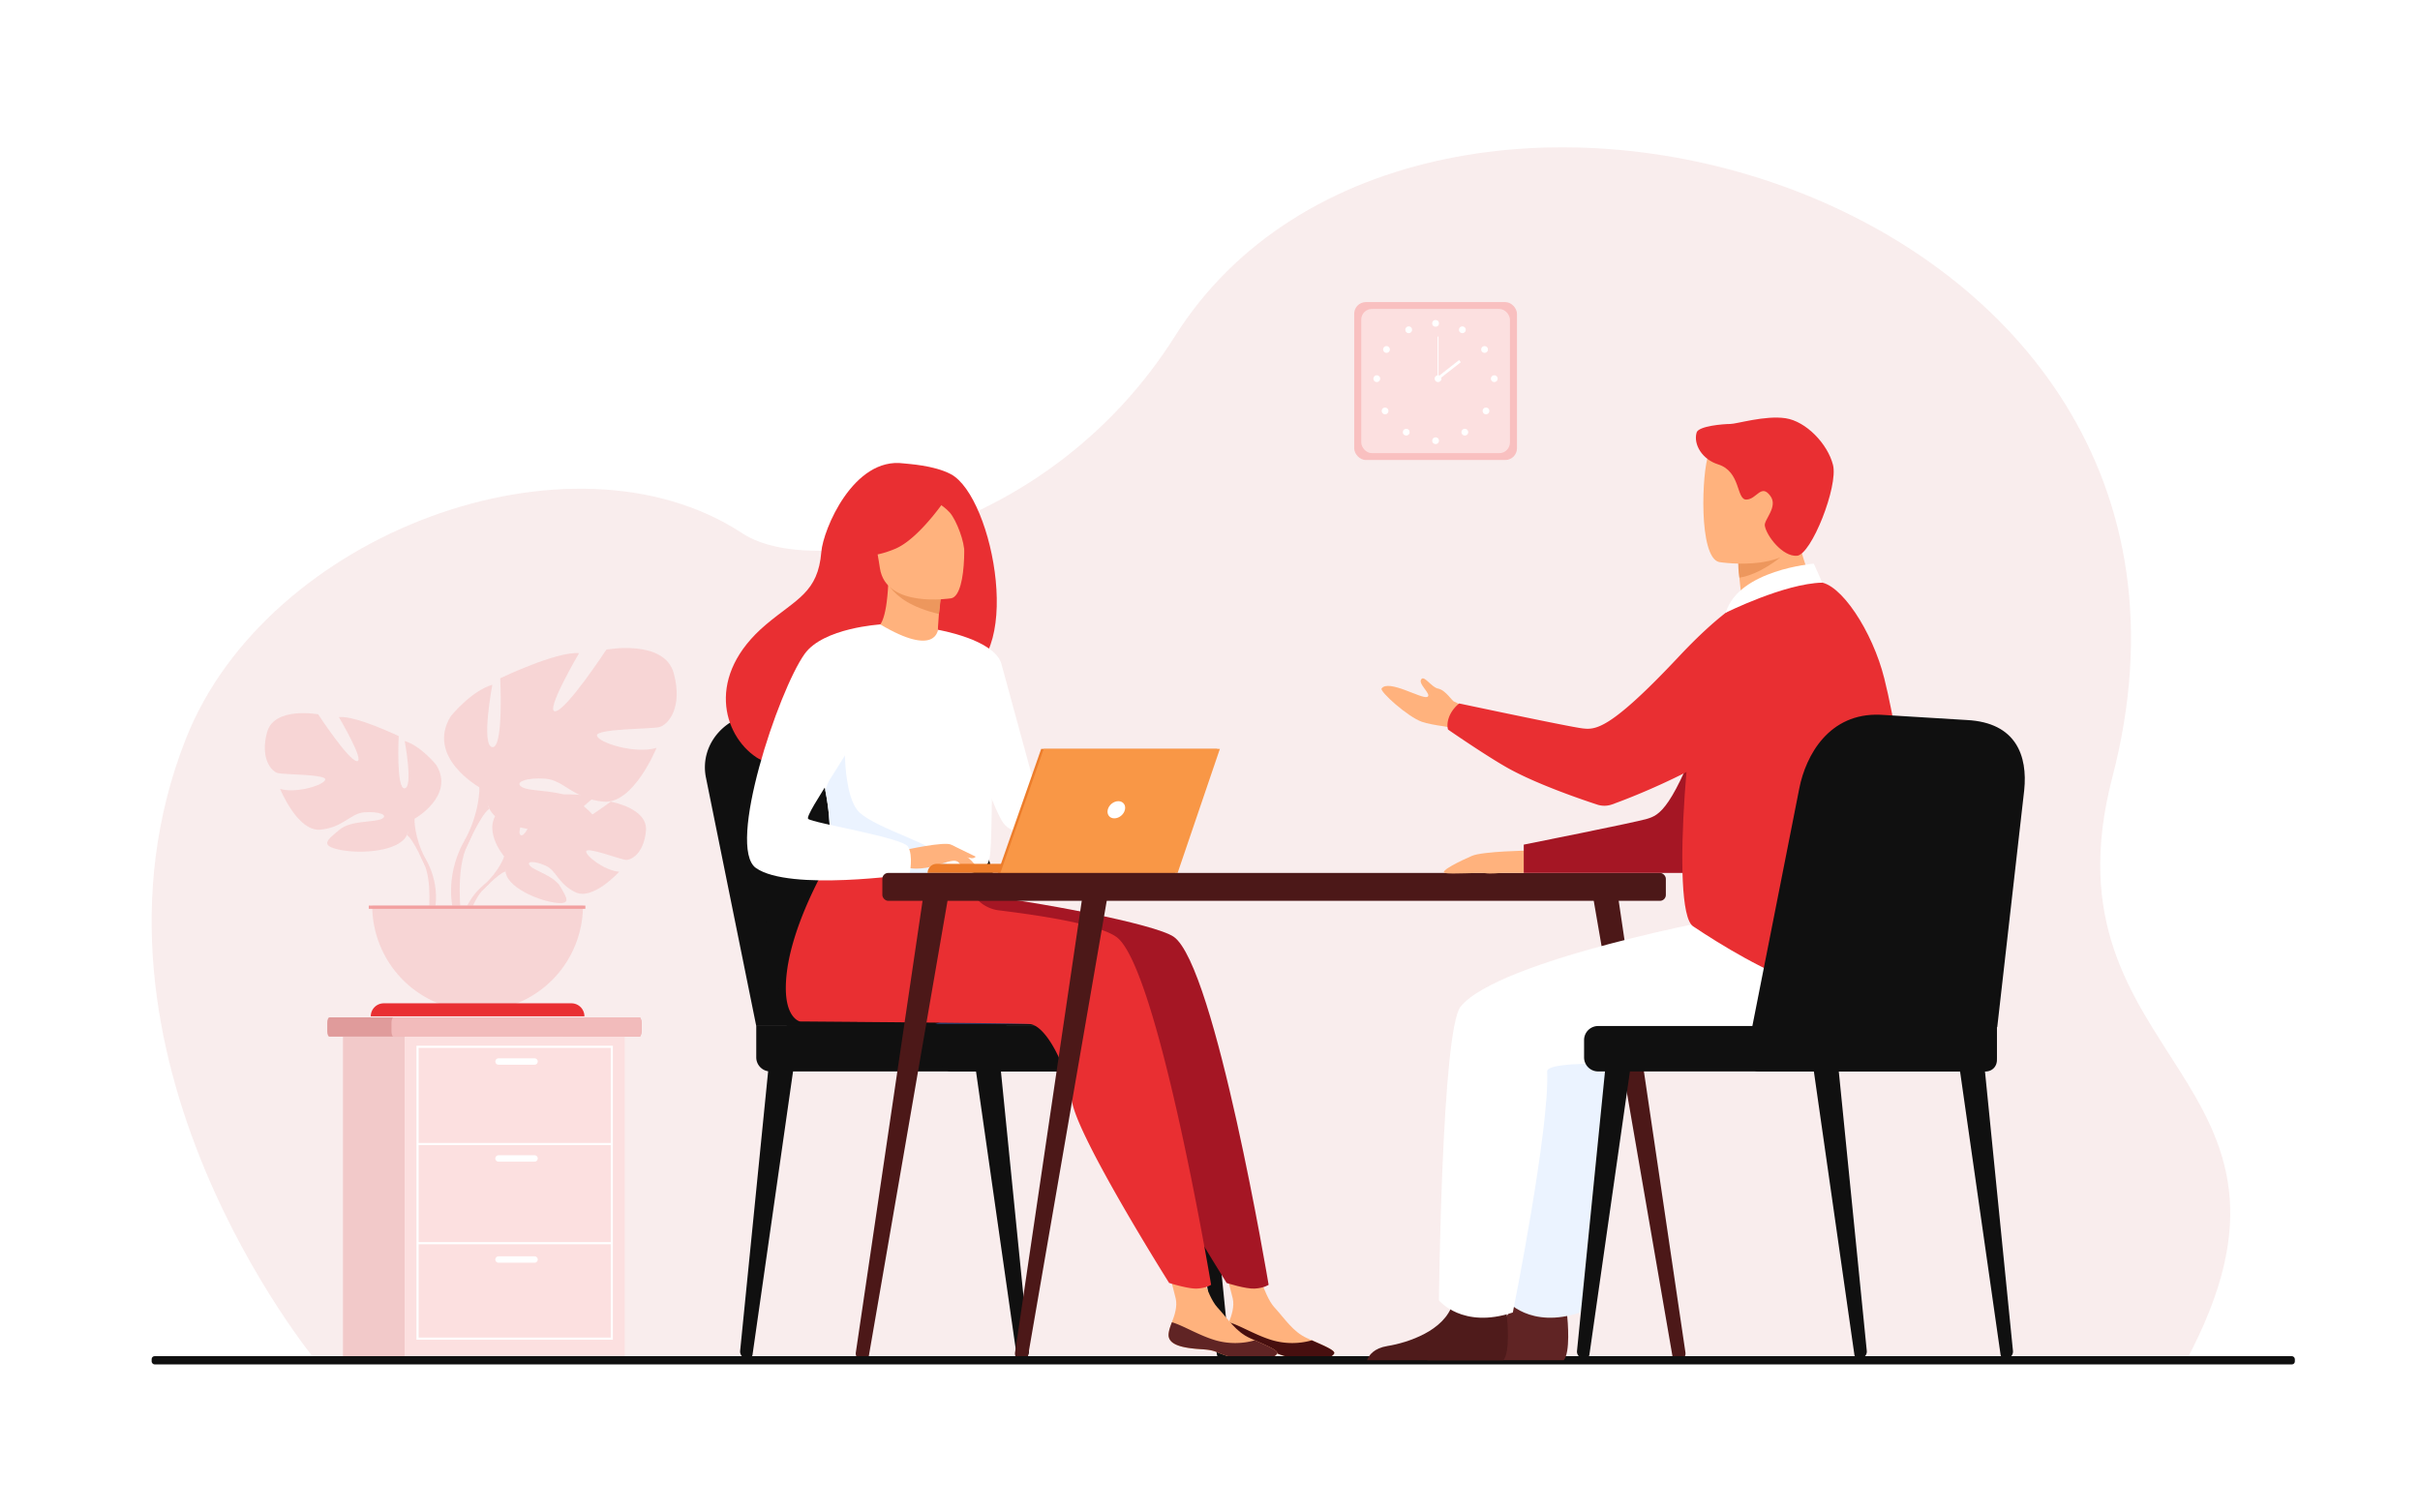 <svg xmlns="http://www.w3.org/2000/svg" viewBox="0 0 3200 2000"><defs><style>.cls-1{fill:#fff;}.cls-2{fill:#f9eded;}.cls-3{fill:#f7d5d5;}.cls-4{fill:#e92f32;}.cls-5{fill:#f2a0a0;}.cls-6{fill:#101010;}.cls-7{fill:#e09b9b;}.cls-8{fill:#f2bbbb;}.cls-9{fill:#f2c9c9;}.cls-10{fill:#fce0e0;}.cls-11{fill:#f9c0c0;}.cls-12{fill:#233862;}.cls-13{fill:#ffb27d;}.cls-14{fill:#470f0f;}.cls-15{fill:#a51624;}.cls-16{fill:#602424;}.cls-17{fill:#ed975d;}.cls-18{fill:#ebf3ff;}.cls-19{fill:#ed7d2b;}.cls-20{fill:#f99746;}.cls-21{fill:#4c1818;}.cls-22{fill:#4f1b1b;}</style></defs><g id="Layer_2" data-name="Layer 2"><g id="Слой_1" data-name="Слой 1"><rect class="cls-1" width="3200" height="2000"/><path class="cls-2" d="M417.73,1799.27s-336.33-405.14-172-822.22c107.14-271.87,509-420.84,735.85-271.87,96.6,63.45,406.53,2.14,572-260.54C1875.2-65.81,2997.49,244.19,2793.17,1027.91c-98.87,379.27,300.92,393,97.21,772.16Z"/><path class="cls-3" d="M666.68,1132.49s-33.92-39.57-2.09-64.71c0,0,23.25-14.07,42.2-12.93,0,0-26.86,45-18.17,49.52S714.94,1052,714.94,1052s52.9-5.13,69.92,3c0,0-45.23,37-35.7,39.21s58.38-34.12,58.38-34.12,49.24,8.38,46.61,38.42-19.59,39.31-27,38.51-51.08-17.45-52-11.34,25.31,26.08,43.7,27c0,0-34.72,38.29-57.79,27.24s-25-28.56-39.42-35.13-26.66-6.56-20.73.14,32,13.21,40.2,27.76,15.6,24.36-8.27,20.77-62.67-21.06-64.38-41.06Z"/><path class="cls-3" d="M830,1099.4s-133.74-5.16-163.28,33.09c0,0-6.53,19.56-26.63,37.38l-3.13,8.54s23.17-24.44,31.46-25.92C668.38,1152.49,655.42,1105.11,830,1099.4Z"/><path class="cls-3" d="M640.05,1169.87s-28.71,21.23-30.7,59.16l5.21.47s9.17-39.23,25.74-54.56S640.05,1169.87,640.05,1169.87Z"/><path class="cls-3" d="M548.09,1082.72s53.95-30.21,28.77-71.22c0,0-20.14-25.18-41.72-31.65,0,0,11.51,61.15,0,62.59s-7.92-69.07-7.92-69.07S470.39,946,448.09,948.19c0,0,35.25,59.71,23.74,58.27s-51.08-61.87-51.08-61.87-58.28-10.79-67.63,23.75,5.76,51.79,14.39,53.95,64,1.44,62.59,8.64-38.85,18.7-59.71,12.23c0,0,23,56.83,53.23,53.95s39.57-21.58,58.28-23,32.37,3.6,23,8.63-41,1.66-56.12,14.5-27.33,20.76.72,26.51,78.42,2.16,88.49-19.42Z"/><path class="cls-3" d="M379.74,979.13s151.08,48.92,168.35,103.59c0,0-.72,24.47,14.38,52.52V1146s-15.82-36.7-24.46-41.73C538,1104.31,571.83,1056.83,379.74,979.13Z"/><path class="cls-3" d="M562.47,1135.24s23.3,35.38,10,78.45l-6-1.61s5.82-47.43-6.37-71.29S562.47,1135.24,562.47,1135.24Z"/><path class="cls-3" d="M633.93,1041.05S562.8,1001.22,596,947.17c0,0,26.56-33.2,55-41.73,0,0-15.18,80.61,0,82.51s10.43-91.05,10.43-91.05,74.92-36,104.32-33.19c0,0-46.47,78.71-31.3,76.82S801.79,859,801.79,859s76.81-14.22,89.14,31.3-7.59,68.28-19,71.12-84.4,1.9-82.5,11.38,51.21,24.66,78.71,16.12c0,0-30.35,74.92-70.18,71.13s-52.16-28.45-76.81-30.35-42.68,4.74-30.35,11.38,54,2.18,74,19.11,36,27.36-.95,34.95S660.48,1098,647.21,1069.5Z"/><path class="cls-3" d="M855.84,904.49S656.69,969,633.93,1041.05c0,0,1,32.25-19,69.23v14.23s20.86-48.37,32.25-55C647.21,1069.5,602.63,1006.91,855.84,904.49Z"/><path class="cls-3" d="M615,1110.28s-30.71,46.64-13.2,103.41l7.9-2.12s-7.67-62.53,8.4-94S615,1110.28,615,1110.28Z"/><path class="cls-3" d="M631.53,1336.81a139.33,139.33,0,0,0,139.33-139.33H492.21A139.33,139.33,0,0,0,631.53,1336.81Z"/><path class="cls-4" d="M507.47,1326.71H755.59a17.19,17.19,0,0,1,17.19,17.19v0a0,0,0,0,1,0,0H490.28a0,0,0,0,1,0,0v0A17.19,17.19,0,0,1,507.47,1326.71Z"/><rect class="cls-5" x="487.63" y="1197.48" width="286.4" height="4.27"/><path class="cls-6" d="M1350.45,1796.37h.69c5.63-.1,10-4.7,9.45-10L1323,1411.29l-32.77,2.93,53.93,377.08A6.09,6.09,0,0,0,1350.45,1796.37Z"/><path class="cls-6" d="M988.83,1796.37h-.69c-5.63-.1-10-4.7-9.45-10l37.56-375.07,32.77,2.93L995.09,1791.3A6.1,6.1,0,0,1,988.83,1796.37Z"/><path class="cls-6" d="M1615.4,1796.37h.69c5.63-.1,10-4.7,9.45-10L1588,1411.29l-32.77,2.93,53.93,377.08A6.09,6.09,0,0,0,1615.4,1796.37Z"/><path class="cls-6" d="M1000,1356.74l-66.66-329.21c-8.56-44.57,28.37-85.33,76.33-84.23l128.57,2.93a101.57,101.57,0,0,1,95.24,73.32L1331,1356.74Z"/><path class="cls-6" d="M1040.34,1356.74l-66.66-329.21C965.12,983,1002.05,942.2,1050,943.3l128.57,2.93a101.57,101.57,0,0,1,95.24,73.32l97.53,337.19Z"/><path class="cls-6" d="M1018.59,1356.74h508.66a18.58,18.58,0,0,1,18.58,18.58v41.46a0,0,0,0,1,0,0H1018.59A18.58,18.58,0,0,1,1000,1398.2v-22.88A18.58,18.58,0,0,1,1018.59,1356.74Z" transform="translate(2545.84 2773.51) rotate(180)"/><rect class="cls-6" x="1242.32" y="1356.74" width="354.19" height="60.04" rx="14.97" transform="translate(2838.84 2773.51) rotate(180)"/><path class="cls-7" d="M848.24,1352.45v11.23c0,3.93-1.28,7.14-2.83,7.14H435.56c-1.56,0-2.83-3.21-2.83-7.14v-11.23c0-3.93,1.27-7.14,2.83-7.14H845.41C847,1345.31,848.24,1348.52,848.24,1352.45Z"/><path class="cls-8" d="M848.24,1352.45v11.23c0,3.93-1.17,7.14-2.6,7.14H520.26c-1.42,0-2.59-3.21-2.59-7.14v-11.23c0-3.93,1.17-7.14,2.59-7.14H845.64C847.07,1345.31,848.24,1348.52,848.24,1352.45Z"/><rect class="cls-9" x="453.53" y="1370.83" width="290.97" height="424.11"/><rect class="cls-10" x="535.07" y="1370.83" width="290.97" height="424.11"/><path class="cls-1" d="M810.41,1771.52H550.71V1382.81h259.7Zm-256.89-2.81H807.61v-383.1H553.52Z"/><rect class="cls-1" x="552.11" y="1511.4" width="256.9" height="2.8"/><rect class="cls-1" x="552.11" y="1642.49" width="256.9" height="2.8"/><path class="cls-1" d="M706.89,1407.88H659.22a4.22,4.22,0,0,1-4.21-4.21h0a4.22,4.22,0,0,1,4.21-4.21h47.67a4.22,4.22,0,0,1,4.2,4.21h0A4.22,4.22,0,0,1,706.89,1407.88Z"/><path class="cls-1" d="M706.89,1536.07H659.22a4.21,4.21,0,0,1-4.21-4.2h0a4.22,4.22,0,0,1,4.21-4.21h47.67a4.21,4.21,0,0,1,4.2,4.21h0A4.21,4.21,0,0,1,706.89,1536.07Z"/><path class="cls-1" d="M706.89,1669.71H659.22a4.22,4.22,0,0,1-4.21-4.21h0a4.21,4.21,0,0,1,4.21-4.2h47.67a4.21,4.21,0,0,1,4.2,4.2h0A4.21,4.21,0,0,1,706.89,1669.71Z"/><rect class="cls-11" x="1790.68" y="399.48" width="215.22" height="208.8" rx="15.39"/><rect class="cls-10" x="1800.01" y="408.52" width="196.58" height="190.71" rx="14.06"/><circle class="cls-1" cx="1898.29" cy="427.58" r="4.46"/><path class="cls-1" d="M1929.81,433.88a4.46,4.46,0,1,1,1.73,6.07A4.46,4.46,0,0,1,1929.81,433.88Z"/><path class="cls-1" d="M1960.63,458.37a4.46,4.46,0,1,1-1.33,6.16A4.45,4.45,0,0,1,1960.63,458.37Z"/><path class="cls-1" d="M1975.9,496.27a4.46,4.46,0,1,1-4.46,4.45A4.45,4.45,0,0,1,1975.9,496.27Z"/><path class="cls-1" d="M1968.1,540.25a4.45,4.45,0,1,1-6.3,0A4.45,4.45,0,0,1,1968.1,540.25Z"/><path class="cls-1" d="M1940.11,568.32a4.46,4.46,0,1,1-6.31,0A4.45,4.45,0,0,1,1940.11,568.32Z"/><path class="cls-1" d="M1893.84,582.78a4.46,4.46,0,1,1,4.45,4.46A4.45,4.45,0,0,1,1893.84,582.78Z"/><path class="cls-1" d="M1866.64,433.88a4.46,4.46,0,1,0-1.73,6.07A4.47,4.47,0,0,0,1866.64,433.88Z"/><path class="cls-1" d="M1835.82,458.37a4.46,4.46,0,1,0,1.33,6.16A4.46,4.46,0,0,0,1835.82,458.37Z"/><path class="cls-1" d="M1820.55,496.27a4.46,4.46,0,1,0,4.46,4.45A4.46,4.46,0,0,0,1820.55,496.27Z"/><path class="cls-1" d="M1828.35,540.25a4.45,4.45,0,1,0,6.3,0A4.44,4.44,0,0,0,1828.35,540.25Z"/><circle class="cls-1" cx="1859.49" cy="571.47" r="4.46"/><path class="cls-1" d="M1897.09,500.72a4.46,4.46,0,1,1,4.46,4.46A4.46,4.46,0,0,1,1897.09,500.72Z"/><rect class="cls-1" x="1900.94" y="445.03" width="1.22" height="55.7"/><rect class="cls-1" x="1896.98" y="487.23" width="37.54" height="3.65" transform="translate(106.86 1287.29) rotate(-38.13)"/><path class="cls-12" d="M1443.13,1287.84c-27.52,47.9-62.13,66.38-62.13,66.38H1237S1464.12,1251.31,1443.13,1287.84Z"/><path class="cls-13" d="M1620.72,1763.66c-1.55,15.11,19.46,19,43.83,20.49s17,6.39,50.3,12.8,46.84-2.59,49.31-7.08c2.19-4-13.28-10.41-29.76-17.67-2.07-.91-4.15-1.84-6.22-2.78-18.55-8.39-28.83-25.21-43.19-40.86-13.6-14.83-26.16-62-26.16-62l-45.31-10.19s12.3,42.43,16.53,60.53c2.49,10.65-1.48,22.48-5,31.48C1623.18,1753.33,1621.27,1758.34,1620.72,1763.66Z"/><path class="cls-14" d="M1664.55,1784.15c24.37,1.47,17,6.39,50.3,12.8s46.84-2.59,49.31-7.08c2.19-4-13.28-10.41-29.76-17.67l-.26.28a95.21,95.21,0,0,1-50.62.06c-22-6.24-43.27-19.68-58.45-24.11-1.89,4.9-3.8,9.91-4.35,15.23C1619.17,1778.77,1640.18,1782.67,1664.55,1784.15Z"/><path class="cls-15" d="M1552.09,1238.78c-24.38-17.11-185.64-47.63-267.94-56.46l-91-79s-77.43,114.68-78,202.41c-.28,40.9,18.56,45,18.56,45s291.59,2.17,304.37,3.48c20.92,2.16,48.51,54.28,55.41,101.75S1622,1696.51,1622,1696.51s25.36,8.13,37.08,7.44c12.61-.74,18.45-5,18.45-5S1607.06,1277.39,1552.09,1238.78Z"/><path class="cls-13" d="M1545.3,1763.66c-1.55,15.11,19.46,19,43.83,20.49s16.95,6.39,50.3,12.8,46.84-2.59,49.3-7.08c2.2-4-13.27-10.41-29.75-17.67-2.07-.91-4.15-1.84-6.22-2.78-18.55-8.39-28.83-25.21-43.19-40.86-13.6-14.83-26.16-62-26.16-62l-45.31-10.19s12.3,42.43,16.53,60.53c2.49,10.65-1.48,22.48-5,31.48C1547.75,1753.33,1545.85,1758.34,1545.3,1763.66Z"/><path class="cls-16" d="M1589.13,1784.15c24.37,1.47,16.95,6.39,50.3,12.8s46.84-2.59,49.3-7.08c2.2-4-13.27-10.41-29.75-17.67l-.26.28a95.21,95.21,0,0,1-50.62.06c-22-6.24-43.27-19.68-58.45-24.11-1.9,4.9-3.8,9.91-4.35,15.23C1543.75,1778.77,1564.76,1782.67,1589.13,1784.15Z"/><path class="cls-4" d="M1476,1238.78c-21.18-14.87-84.88-26.4-155.19-35a47.3,47.3,0,0,1-40.15-35.5h0l-163.55-65s-77.42,114.68-78,202.41c-.28,40.9,18.56,45,18.56,45s291.59,2.17,304.37,3.48c20.92,2.16,48.52,54.28,55.41,101.75s128.49,240.54,128.49,240.54,25.36,8.13,37.08,7.44c12.62-.74,18.45-5,18.45-5S1531,1277.39,1476,1238.78Z"/><path class="cls-4" d="M1257.15,626.92c-22.48-11.81-56.67-13.4-62.23-14.15-66.48-8.93-106.49,87.67-108.85,116.94-4.33,54-32.87,62.18-73,96-80.55,67.75-56.93,146.48-12.88,175.74,26.42,17.55,73,0,73,0,.66.46,127.4-70.85,189.87-105.25C1356.68,882.85,1314.42,657,1257.15,626.92Z"/><path class="cls-13" d="M1243.28,862.93c.3.15-29.54,13.72-51.07,6.6-20.26-6.67-38.1-37.17-37.82-37.22,8.8-1.27,17.73-9.95,20.23-61.35l3.89,1L1244,788.49s-2.59,20.74-3.66,40.35C1239.42,845.31,1239.61,861,1243.28,862.93Z"/><path class="cls-17" d="M1244,788.49s0,4.27-2.45,23.56c-37-9.34-53.35-21.61-64.86-35.66Z"/><path class="cls-13" d="M1258,791.1s-86.58,14.1-94.52-40-24.48-88.63,30.46-99.92,68.74,7.76,75.78,25.16S1280.26,786,1258,791.1Z"/><path class="cls-4" d="M1258,649s-39.31,62.06-74.41,76.76-52.34,7.23-52.34,7.23a147.78,147.78,0,0,0,20.13-56.71,26.6,26.6,0,0,1,16.43-21.39C1193,644.77,1241.75,628.86,1258,649Z"/><path class="cls-4" d="M1223.5,655s23,11.81,32.53,22.88c9.16,10.69,19.74,39.68,19,52.7,0,0,11.37-62.39-12.31-83.84C1237.59,624,1223.5,655,1223.5,655Z"/><path class="cls-1" d="M1312.54,995c-2.62,176-.72,139.2-20,155.9-4.64,4-17.67,6.42-34.84,7.55-54,3.58-148.81-5.3-152.42-15.28-12.45-34.5-3.66-45.22-14-98.05-1.09-5.62-2.43-11.7-4-18.32-8.66-36.28-17.08-48.63,13.63-106.91,27.86-52.8,60.62-95.7,63.22-94.15,73.49,43.63,76,7.06,76,7.06S1313.83,909.14,1312.54,995Z"/><path class="cls-1" d="M1240.13,832.77s75.22,12.75,84.1,45.31,61.13,224,61.13,224-38.44,6.91-56.2-10.85-61.8-164.77-61.8-164.77Z"/><path class="cls-18" d="M1257.73,1158.42c-54,3.58-148.81-5.3-152.42-15.28-12.45-34.5-3.66-45.22-14-98.05l26-73.28s-4.3,81.61,19.77,103.07,98.54,41.44,110.24,59.37C1252.94,1142.86,1256.65,1151.49,1257.73,1158.42Z"/><path class="cls-13" d="M1195.91,1124.1s53.23-11.85,61.82-7.13,29.59,21.93,32.21,27.92-19.12-4.55-26.19-6.45c-4.59-1.23-16.65,3-22.62,5-25.12,8.37-40.52,4.06-40.52,4.06Z"/><path class="cls-1" d="M1164.12,825.71s-75.34,4.4-100.09,38.91c-34.83,48.59-103.93,255.64-64.33,283.25,44.6,31.1,203,8.13,203,8.13s5.27-24.63-2.07-36.55-126.49-31.16-132-36.66,68.74-107.25,68.74-123.75S1164.12,825.71,1164.12,825.71Z"/><path class="cls-13" d="M1260.31,1131.79s11.15,14.38,14.81,16.1,6,1.29,6,1.29l-7.52-13.53Z"/><path class="cls-13" d="M1257.73,1117l32.43,15.75s-1.38,2.26-5.37,2.07-14.06-3.86-14.06-3.86Z"/><path class="cls-19" d="M1377.2,1154.3H1226.58a12,12,0,0,1,12-12H1377.2Z"/><polygon class="cls-19" points="1376.77 990.27 1609.63 990.27 1553.77 1154.3 1319.4 1154.3 1376.77 990.27"/><polygon class="cls-20" points="1613.06 990.26 1557.2 1154.3 1322.83 1154.3 1380.19 990.26 1613.06 990.26"/><path class="cls-1" d="M1487.51,1070.77c-1.44,6.27-7.7,11.35-14,11.35s-10.17-5.08-8.72-11.35,7.7-11.35,14-11.35S1489,1064.5,1487.51,1070.77Z"/><rect class="cls-21" x="1166.75" y="1154.3" width="1036.03" height="36.9" rx="7.77"/><path class="cls-21" d="M2220,1799.12l.44,0a9.38,9.38,0,0,0,8.27-10.43l-90.94-615.56-33.29,1,107,618.9A7.66,7.66,0,0,0,2220,1799.12Z"/><path class="cls-21" d="M1140.35,1799.12l-.44,0a9.38,9.38,0,0,1-8.27-10.43l90.94-615.56,33.29,1-107,618.9A7.64,7.64,0,0,1,1140.35,1799.12Z"/><path class="cls-21" d="M1350.87,1799.12l-.44,0a9.37,9.37,0,0,1-8.26-10.43l90.93-615.56,33.3,1-107,618.9A7.66,7.66,0,0,1,1350.87,1799.12Z"/><rect class="cls-6" x="200.52" y="1793.3" width="2834" height="10.89" rx="3.86"/><path class="cls-16" d="M1887.37,1798.62h180.46c8.68-10.59,5.48-49.67,4.17-62.43-.28-2.57-.46-4.07-.46-4.07s-61.62-49.29-70.09-11.55c-.26,1.18-.57,2.34-.91,3.48-10.66,35.3-58.5,51.35-86.12,55.81C1896.46,1782.78,1889.83,1792.11,1887.37,1798.62Z"/><path class="cls-18" d="M2379.77,1212.26c-6.52,0-309.11,56.81-359.16,118.77-25,31-28.73,388.41-28.73,388.41s30.94,38.35,97.75,16.08c0,0,49-244.56,45.37-318.74-1-20.51,206.74-3,244.77-12.81s130.93-92.56,110.45-132.85S2379.77,1212.26,2379.77,1212.26Z"/><path class="cls-13" d="M2021.9,1124.73s-61,.82-75.47,7-43.72,20.38-35.88,22.56,45.23-.89,53.31.34,18-.34,23-.34h28Z"/><path class="cls-13" d="M1950.54,978.25s-20.81-14.87-41-17.76c-11.52-1.65-22.73-3.7-29.5-6.09-18.65-6.57-56-40.11-53.13-44,9-12.61,52.6,14.08,60.2,11.21s-14.61-18.66-6.88-24.21c4-2.9,13.47,11.64,21.19,13.1,10.44,2,18.61,16.72,21.75,17.49,6.12,1.5,32.91,21.43,32.91,21.43Z"/><path class="cls-15" d="M2349.63,804.59s-46.46,14.4-92.24,140.46-63.17,132.87-79.81,137.82-162.7,34-162.7,34v37.41h225.06S2324.33,1074,2349.63,1020,2349.63,804.59,2349.63,804.59Z"/><path class="cls-22" d="M1807.62,1798.62h180.45c8.68-10.59,5.48-49.67,4.17-62.43-.27-2.57-.45-4.07-.45-4.07s-61.63-49.29-70.09-11.55c-.26,1.18-.57,2.34-.91,3.48-10.67,35.3-58.5,51.35-86.12,55.81C1816.71,1782.78,1810.07,1792.11,1807.62,1798.62Z"/><path class="cls-1" d="M2290.6,1212.26c-6.52,0-309.11,56.81-359.16,118.77-25,31-28.73,388.41-28.73,388.41s30.94,38.35,97.75,16.08c0,0,49-244.56,45.37-318.74-1-20.51,206.74-3,244.77-12.81s130.93-92.56,110.45-132.85S2290.6,1212.26,2290.6,1212.26Z"/><path class="cls-13" d="M2309.54,844.54c21.76-1.8,44.59-7.6,64.31-14,24.66-8,44.54-19.7,31.73-42.23-11.81-20.77-30.91-67.18-29.62-105.61l-45.88,37-31.17,25.12s.13,14.8,3.53,40.75c.63,4.73,1.35,9.84,2.21,15.29a11.11,11.11,0,0,1-5.12,11.17c-.24.14-.47.29-.7.44C2283.34,822.17,2291.3,846,2309.54,844.54Z"/><path class="cls-17" d="M2298.91,738.67s-1.6,5.38,1.14,25.23c27.79-4.53,53.77-26.69,53.77-26.69-14.15-3.89-19.3-19.17-29.83-17.75Z"/><path class="cls-13" d="M2273.21,743.2s106.88,17.76,116.91-49,30.59-109.39-37.23-123.55-84.93,9.31-93.7,30.77S2245.66,736.86,2273.21,743.2Z"/><path class="cls-4" d="M2243.47,571.92c-4.59,16.07,7.69,35.64,28.31,42.09,30.61,9.56,23.85,47.11,37.62,46.59s19.33-21.58,31.63-4.74c10.5,14.36-8.73,31.38-7.41,39.26,2.27,13.52,23.45,41.18,42.53,39.79s54.8-92.08,47.65-120.14-35.71-57.65-62.74-61.73-64.59,7.6-73.26,7.6S2246,563.24,2243.47,571.92Z"/><path class="cls-4" d="M2491.65,897.21c-15.45-62.18-58.15-127.43-87-127.37-49.19.09-119.92,13.07-148.47,83.51-21,51.88-49.08,350.31-17.38,371.53,72.47,48.52,240.46,147.57,270.3,46.56C2536.43,1178.9,2518.46,1005.12,2491.65,897.21Z"/><path class="cls-4" d="M2372.16,835.33A58.26,58.26,0,0,0,2282,810.22c-16.7,13-37.14,31.49-61.84,57.79-91.81,97.76-110.47,97.16-127.71,95.14s-162.93-32.94-162.93-32.94a44,44,0,0,0-11.85,14.4c-5.86,11.88-2.91,20-2.91,20-5.71-3.68,51.64,35.85,80.19,51.61,37.69,20.81,94.49,40.33,117.12,47.74a30.21,30.21,0,0,0,19.67-.3c33.58-12.1,146.35-56.2,238.14-132.73C2394.06,910.73,2385.17,869.18,2372.16,835.33Z"/><path class="cls-1" d="M2409.58,770.44l-11.13-25.1s-99.7,8.13-116.46,64.88C2282,810.22,2359.27,771.65,2409.58,770.44Z"/><path class="cls-6" d="M2651.64,1796.37h.69c5.63-.1,10-4.7,9.44-10l-37.55-375.07-32.77,2.93,53.92,377.08A6.11,6.11,0,0,0,2651.64,1796.37Z"/><path class="cls-6" d="M2458.33,1796.37h.69c5.63-.1,10-4.7,9.45-10l-37.56-375.07-32.77,2.93,53.93,377.08A6.09,6.09,0,0,0,2458.33,1796.37Z"/><path class="cls-6" d="M2095.43,1796.37h-.69c-5.62-.1-10-4.7-9.44-10l37.55-375.07,32.77,2.93L2101.7,1791.3A6.1,6.1,0,0,1,2095.43,1796.37Z"/><path class="cls-6" d="M2641,1358.16l35.64-313.26c4.67-45.15-10.43-89.35-75.58-92.77l-114.6-7c-67.93-2.8-98.6,53.73-107.2,97.25l-68,344.36Z"/><path class="cls-6" d="M2113.22,1356.74h527.24a0,0,0,0,1,0,0v41.46a18.58,18.58,0,0,1-18.58,18.58H2113.22a18.58,18.58,0,0,1-18.58-18.58v-22.88A18.58,18.58,0,0,1,2113.22,1356.74Z"/><path class="cls-6" d="M2325.68,1356.74h314.77a0,0,0,0,1,0,0v45.61a14.43,14.43,0,0,1-14.43,14.43H2325.68a14.43,14.43,0,0,1-14.43-14.43v-31.18A14.43,14.43,0,0,1,2325.68,1356.74Z"/></g></g></svg>